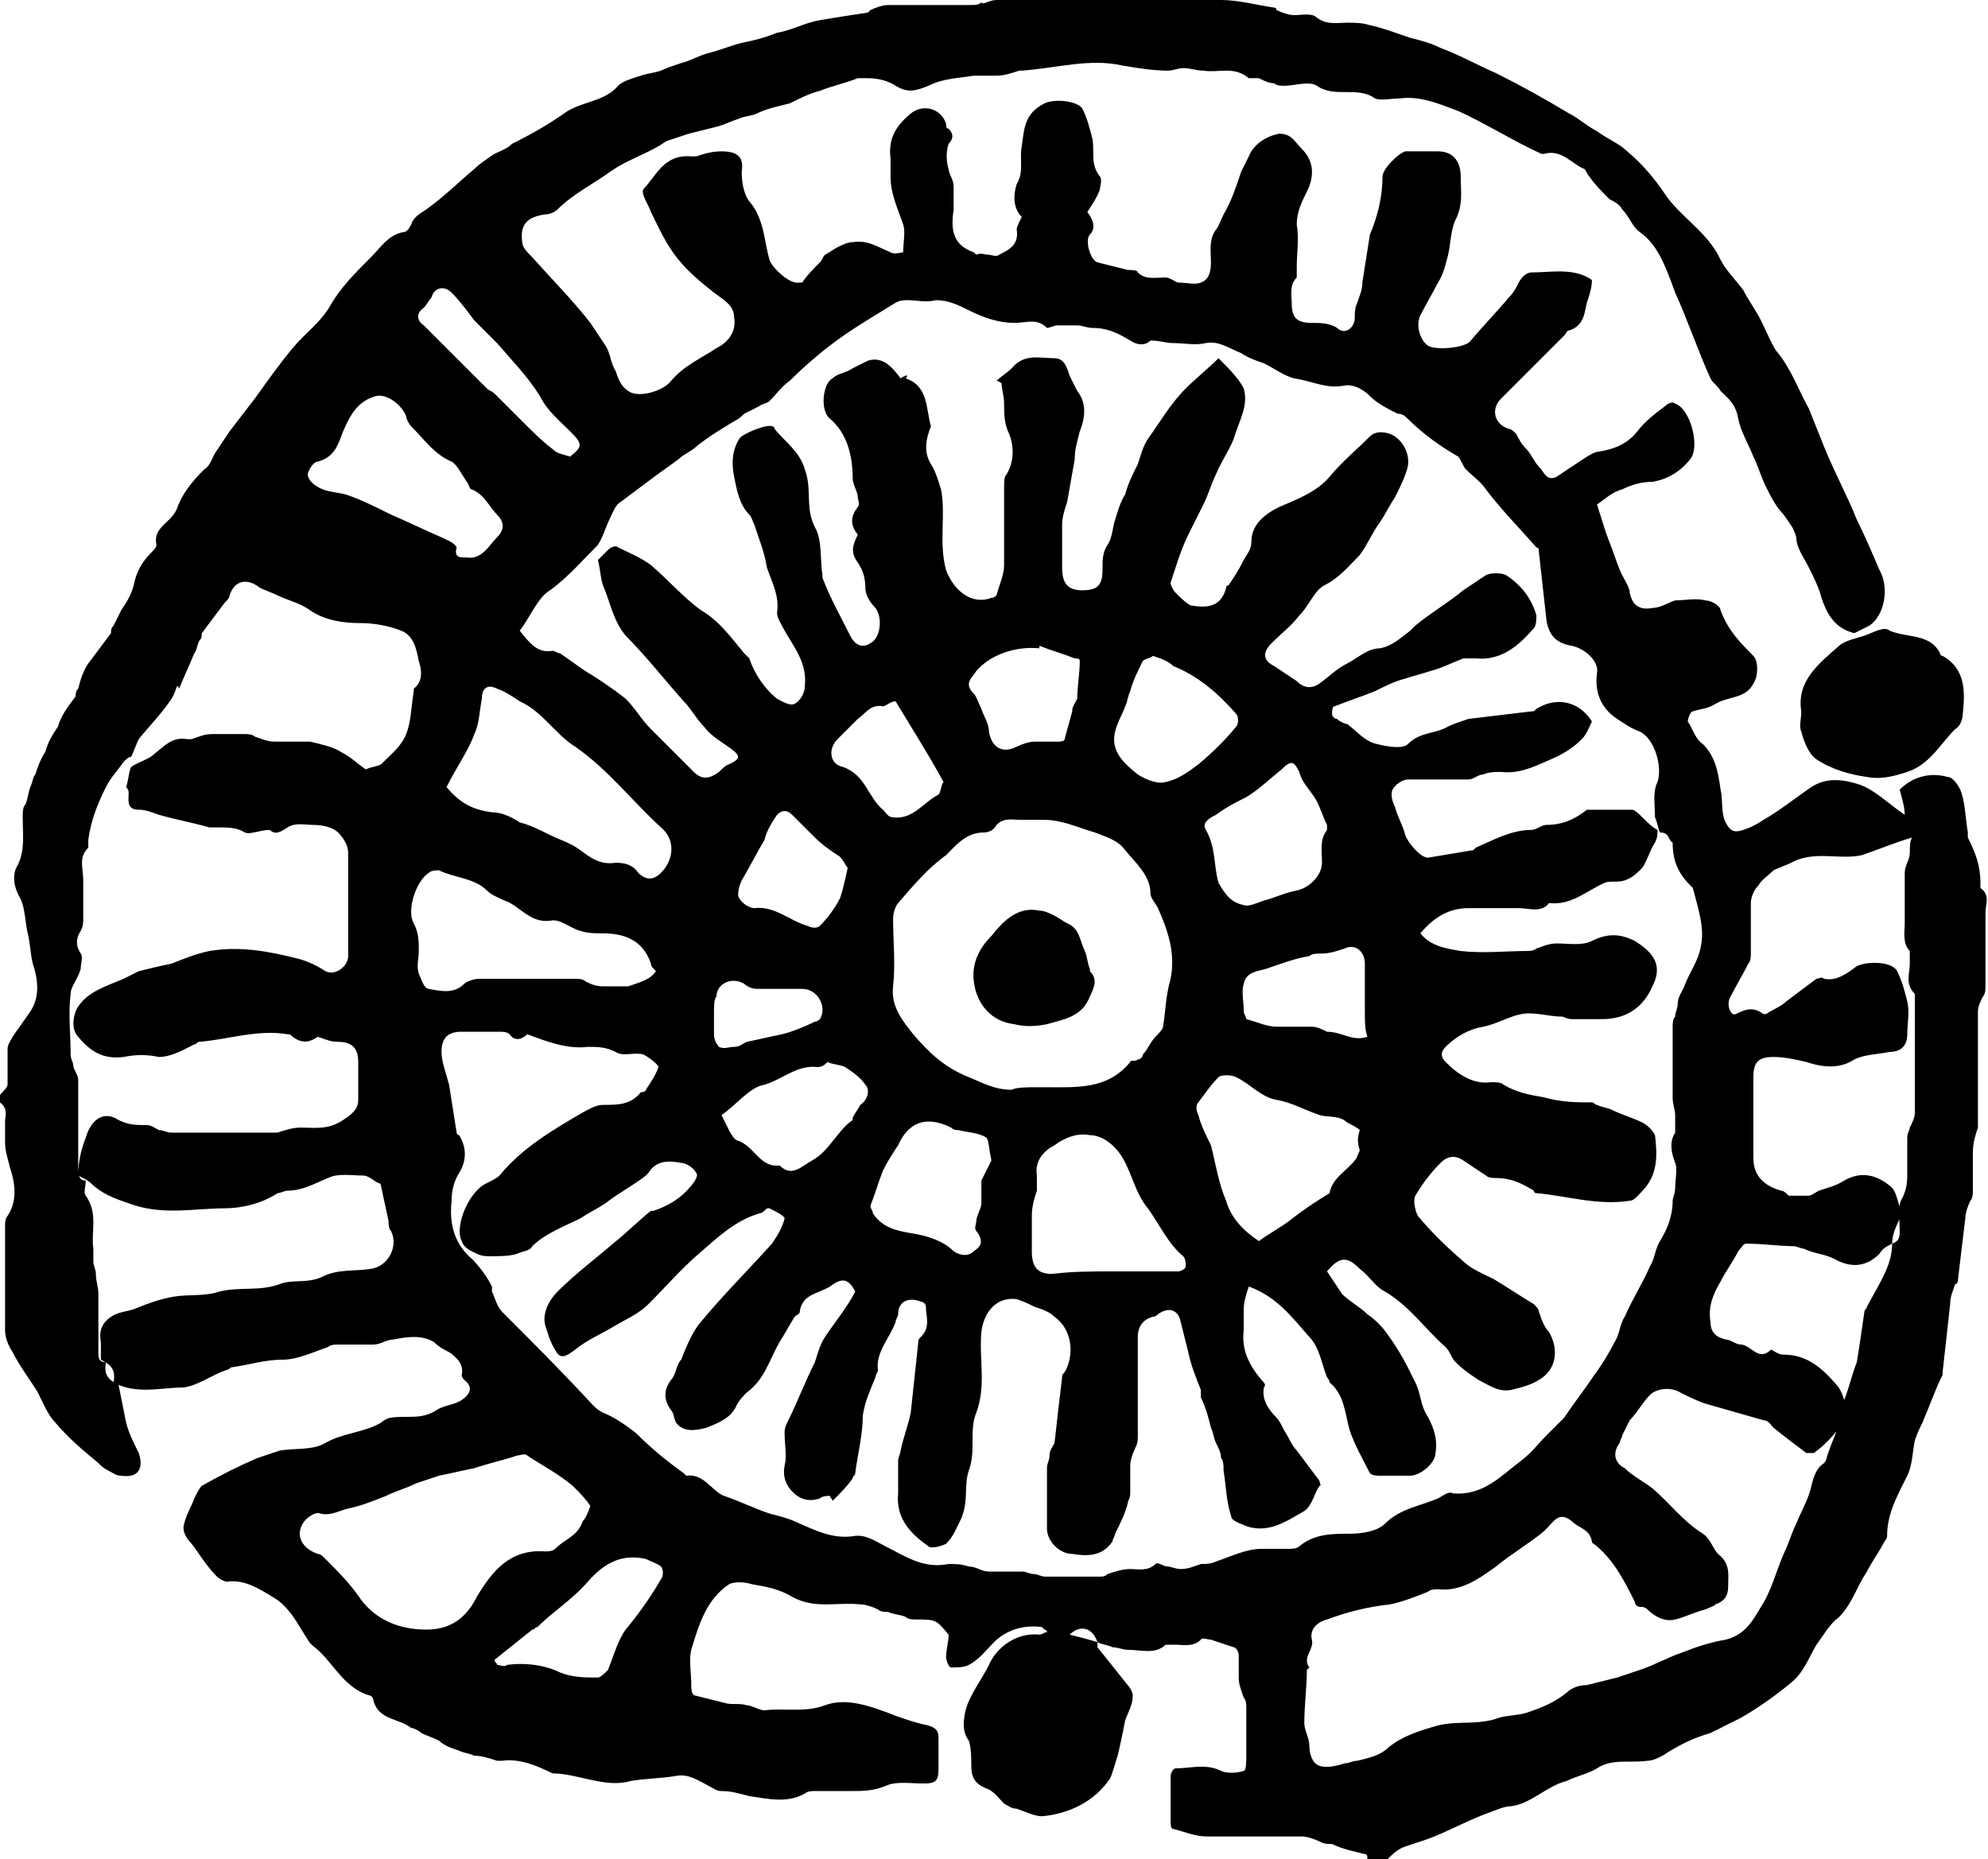 <?xml version="1.0" encoding="utf-8"?>
<!-- Generator: Adobe Illustrator 27.3.1, SVG Export Plug-In . SVG Version: 6.00 Build 0)  -->
<svg version="1.1" id="Layer_2_00000015315045511010349410000003565611369312594066_"
	 xmlns="http://www.w3.org/2000/svg" xmlns:xlink="http://www.w3.org/1999/xlink" x="0px" y="0px" viewBox="0 0 78.8 73.7"
	 style="enable-background:new 0 0 78.8 73.7;" xml:space="preserve">
<g id="Layer_1-2">
	<g>
		<path d="M0,43.7c0-0.1,0-0.2,0-0.3c0.1-0.1,0.3-0.3,0.3-0.4c0-0.5,0-0.9,0-1.4c0-0.2,0.1-0.3,0.2-0.5c0.2-0.3,0.5-0.7,0.7-1
			c0.4-0.6,0.3-1.3,0.1-1.9c-0.1-0.4-0.1-0.8-0.2-1.2C1,36.6,1,36,0.8,35.6c-0.3-0.5-0.3-1-0.1-1.3c0.3-0.6,0.2-1.2,0.2-1.9
			c0-0.2,0-0.4,0.1-0.5c0.1-0.2,0.1-0.4,0.2-0.7c0.1-0.2,0.1-0.4,0.2-0.5c0.1-0.3,0.2-0.6,0.4-0.9c0.1-0.4,0.3-0.7,0.5-1
			C2.4,28.4,2.7,28,3,27.6c0-0.1,0-0.2,0.1-0.3c0.1-0.4,0.2-0.7,0.4-1c0.3-0.4,0.6-0.8,0.9-1.2c0-0.1,0-0.2,0.1-0.3
			c0.1-0.2,0.2-0.4,0.3-0.6c0.2-0.3,0.4-0.6,0.5-1c0.1-0.5,0.3-0.9,0.7-1.3c0.1-0.1,0.2-0.2,0.2-0.3c-0.1-0.5,0.2-0.7,0.5-1
			c0.1-0.1,0.2-0.2,0.3-0.4c0.2-0.6,0.6-1.1,1.1-1.6c0.2-0.1,0.3-0.4,0.4-0.6c0.2-0.3,0.4-0.6,0.6-0.9c0.3-0.4,0.7-0.9,1-1.3
			c0.5-0.7,1-1.4,1.5-2c0.5-0.6,1.1-1,1.5-1.7c0.4-0.7,1-1.3,1.6-1.9c0.4-0.4,0.7-0.9,1.3-1c0.1,0,0.2-0.1,0.3-0.3
			c0.1-0.3,0.3-0.4,0.6-0.6c0.7-0.5,1.3-1.1,1.9-1.6c0.2-0.2,0.5-0.4,0.8-0.6c0.2-0.1,0.5-0.2,0.7-0.4c0.8-0.4,1.5-0.8,2.2-1.3
			c0.7-0.4,1.5-0.4,2-1c0.2-0.2,0.6-0.3,0.9-0.4c0.3-0.1,0.5-0.1,0.8-0.2c0.2-0.1,0.5-0.2,0.8-0.3c0.4-0.1,0.7-0.3,1.1-0.4
			c0.4-0.1,0.9-0.3,1.3-0.4c0.5-0.1,0.9-0.2,1.4-0.4c0.6-0.1,1.1-0.4,1.7-0.5c0.6-0.1,1.2-0.2,1.9-0.3c0,0,0.1-0.1,0.1-0.1
			c0.2-0.1,0.5-0.2,0.7-0.2c1.1,0,2.2,0,3.3,0c0.1,0,0.3,0,0.4-0.1C39,0.2,39.2,0,39.5,0c3,0,5.9,0,8.9,0c0.7,0,1.4,0.2,2.1,0.3
			c0,0,0.1,0,0.1,0.1c0.2,0.1,0.5,0.2,0.7,0.2c0.3,0,0.7-0.1,0.9,0.1c0.4,0.3,0.8,0.2,1.2,0.2c0.3,0,0.6,0,0.9,0.1
			c0.5,0.1,1,0.3,1.6,0.5c0.4,0.1,0.8,0.2,1.2,0.4c0.8,0.3,1.5,0.7,2.2,1c1,0.5,1.9,1,2.9,1.6c0.4,0.2,0.7,0.5,1.1,0.7
			c0.4,0.3,0.9,0.5,1.2,0.8c0.6,0.5,1.1,1.1,1.5,1.7c0.6,0.9,1.7,1.5,2.2,2.6c0.2,0.4,0.6,0.8,0.9,1.2c0.2,0.4,0.5,0.8,0.7,1.2
			c0.2,0.4,0.4,0.9,0.6,1.2c0.6,0.7,0.9,1.6,1.3,2.3c0.2,0.5,0.4,1,0.6,1.5c0.4,1,0.9,1.9,1.3,2.9c0.3,0.6,0.6,1.3,0.9,2
			c0.4,0.7,0.2,1.8-0.4,2.2c-0.2,0.1-0.4,0.2-0.6,0.3c-0.8-0.2-1.1-0.8-1.3-1.4c-0.1-0.4-0.3-0.8-0.5-1.2c-0.2-0.4-0.5-0.8-0.5-1.2
			c-0.1-0.4-0.3-0.6-0.5-0.9c-0.3-0.3-0.5-0.7-0.7-1.1c-0.2-0.4-0.3-0.8-0.5-1.2c-0.2-0.5-0.5-1-0.6-1.5c-0.1-0.6-0.4-0.8-0.7-1.1
			c-0.1-0.2-0.3-0.3-0.4-0.5c-0.5-1.1-0.9-2.3-1.4-3.4C66,10.5,65.7,9.7,65,9.2c-0.3-0.2-0.4-0.6-0.7-0.9C64.2,8.1,64,8,63.8,7.9
			C63.5,7.6,63.2,7.3,63,7c-0.1-0.1-0.1-0.2-0.2-0.3c-0.5-0.2-0.9-0.8-1.6-0.6c0,0-0.1,0-0.1,0c-1.1-0.5-2.2-1.2-3.3-1.7
			c-0.8-0.3-1.5-0.6-2.3-0.5c-0.3,0-0.8,0.1-1,0c-0.7-0.5-1.6,0-2.3-0.5c-0.3-0.2-0.9,0-1.3,0c-0.1,0-0.3,0-0.4-0.1
			c-0.2,0-0.4-0.1-0.6-0.2c-0.1,0-0.3,0-0.4,0c-0.6-0.5-1.2-0.2-1.8-0.3c-0.3,0-0.5-0.1-0.8-0.1c-0.2,0-0.4,0.1-0.6,0.1
			c-0.6,0-1.2-0.1-1.8-0.2c-1.3-0.3-2.6,0.1-4,0.2c0,0-0.1,0-0.1,0c-0.3,0.1-0.6,0.2-0.9,0.2c-0.3,0-0.6,0-0.9,0
			c-0.6,0.1-1.2,0.1-1.8,0.4c-0.5,0.2-0.8,0.3-1.3,0c-0.3-0.2-0.7-0.3-1.1-0.3c-0.1,0-0.3,0-0.4,0c-0.5,0.2-1,0.3-1.5,0.5
			c-0.4,0.1-0.8,0.3-1.2,0.5c-0.4,0.1-0.9,0.2-1.3,0.4c-0.2,0.1-0.5,0.1-0.7,0.2c-0.3,0.1-0.5,0.2-0.8,0.3c-0.4,0.1-0.8,0.2-1.2,0.3
			c-0.3,0.1-0.6,0.2-0.9,0.3c-0.7,0.5-1.5,0.7-2.2,1.2c-0.7,0.5-1.5,0.9-2.1,1.5c-0.1,0.1-0.3,0.2-0.5,0.2c-0.7,0.1-1,0.4-0.9,1.1
			c0,0.2,0.2,0.4,0.4,0.6c0.8,0.9,1.6,1.7,2.3,2.6c0.2,0.3,0.4,0.6,0.6,0.9c0.2,0.3,0.2,0.7,0.4,1c0.1,0.3,0.2,0.6,0.5,0.8
			c0.4,0.3,1.4,0,1.7-0.4c0.5-0.6,1.2-0.9,1.8-1.3c0.4-0.2,0.8-0.6,0.7-1.2c0-0.5-0.4-0.7-0.8-1c-0.5-0.4-1-0.8-1.4-1.3
			c-0.5-0.6-0.8-1.3-1.1-1.9c-0.1-0.3-0.4-0.7-0.3-0.9C26,7,26.3,6.1,27.4,6.2c0.1,0,0.1,0,0.2,0c0.3-0.1,0.6-0.2,1-0.2
			c0.6,0,0.9,0.2,0.8,0.8c0,0.5,0.1,1,0.4,1.3c0.5,0.7,0.5,1.5,0.7,2.2c0.1,0.3,0.8,1,1.2,0.9c0,0,0.1,0,0.1,0
			c0.2-0.3,0.4-0.5,0.7-0.8c0.1-0.1,0.1-0.2,0.2-0.3c0.2-0.1,0.3-0.2,0.5-0.3s0.4-0.2,0.6-0.2c0.6-0.1,1,0.2,1.5,0.4
			c0.1,0.1,0.5,0,0.5,0c0-0.4,0.1-0.8,0-1.1c-0.2-0.6-0.5-1.2-0.5-1.9c0-0.2,0-0.5,0-0.7c-0.1-0.8,0.2-1.3,0.8-1.8
			c0.5-0.4,1.2-0.2,1.4,0.4c0,0.1,0,0.2,0.1,0.2c0.2,0.2,0.2,0.4,0,0.6c-0.1,0.3-0.1,0.7,0,1c0,0.2,0.2,0.4,0.2,0.7
			c0,0.3,0,0.6,0,0.9c-0.1,0.7-0.1,1.4,0.8,1.7c0,0,0.1,0.1,0.1,0.1c0.2-0.1,0.3,0,0.5,0c0.1,0,0.3,0.1,0.4,0c0.4-0.2,0.8-0.4,0.7-1
			c0-0.1,0.1-0.3,0.2-0.5c-0.4-0.4-0.3-1-0.2-1.3c0.3-0.5,0.1-1,0.2-1.5c0.1-0.7,0.1-1.3,0.9-1.7c0.4-0.2,1.3-0.1,1.5,0.2
			c0.2,0.4,0.3,0.8,0.4,1.2c0.1,0.5-0.1,1,0.3,1.5c0.1,0.1,0,0.4,0,0.5c-0.1,0.3-0.3,0.6-0.5,0.9c0.3,0.4,0.3,0.7,0.1,0.9
			c-0.2,0.2,0,1,0.3,1.1c0.4,0.1,0.8,0.2,1.2,0.3c0.1,0,0.4,0,0.4,0.1c0.3,0.3,0.7,0.2,1.1,0.2c0.2,0,0.4,0.2,0.5,0.2
			c0.3,0,0.7,0.1,0.9,0c0.3-0.1,0.4-0.4,0.4-0.8c0-0.4-0.1-0.9,0.2-1.3c0.1-0.1,0.2-0.4,0.3-0.6C48.8,8,49,7.4,49.2,6.8
			c0.1-0.2,0.2-0.4,0.3-0.6c0.2-0.5,0.7-0.8,1.2-0.9c0.5,0,0.6,0.3,0.9,0.6c0.5,0.5,0.5,1.1,0.2,1.7c-0.2,0.4-0.4,0.8-0.4,1.3
			c0.1,0.6,0,1.1,0,1.7c0,0.1,0,0.3,0,0.4c-0.3,0.3-0.2,0.7-0.2,1c0,0.6,0.2,0.8,0.8,0.8c0.3,0,0.7,0,1,0.2c0.3,0.3,0.7,0,0.7-0.4
			c0-0.2,0-0.4,0.1-0.6c0.1-0.3,0.2-0.5,0.2-0.8c0.1-0.6,0.2-1.3,0.3-1.9c0,0,0,0,0,0c0.3-0.7,0.5-1.5,0.5-2.3c0-0.3,0.6-0.9,0.9-1
			c0.4,0,0.9,0,1.3,0c0.6,0,0.9,0.4,0.9,1c0,0.6,0.1,1.1-0.2,1.7c-0.2,0.4-0.2,1-0.3,1.4c-0.1,0.4-0.2,0.8-0.4,1.1
			c-0.2,0.4-0.5,0.9-0.7,1.3c-0.2,0.4,0,1,0.3,1.2c0.3,0.2,1.5,0.1,1.7-0.2c0.5-0.6,1-1.1,1.5-1.7c0.2-0.2,0.3-0.4,0.4-0.6
			c0.1-0.2,0.3-0.4,0.5-0.4c0.8,0,1.7-0.2,2.4,0.3c0,0.3-0.1,0.6-0.2,0.9c-0.1,0.4-0.1,0.9-0.7,1.1c-0.1,0-0.1,0.1-0.2,0.2
			c-0.8,0.8-1.7,1.7-2.5,2.5c-0.4,0.4-0.3,1,0.3,1.2c0.1,0,0.2,0.1,0.3,0.2c0.1,0.2,0.2,0.4,0.4,0.6c0.2,0.2,0.3,0.5,0.5,0.7
			c0.2,0.2,0.3,0.6,0.7,0.4c0.3-0.2,0.6-0.4,0.9-0.6c0.3-0.2,0.6-0.4,0.8-0.4c0.6-0.1,1.1-0.3,1.5-0.8c0.3-0.4,0.7-0.7,1.1-1
			c0.1-0.1,0.3-0.2,0.4-0.1c0.6,0.2,1,1.7,0.6,2.2c-0.4,0.5-0.9,0.8-1.5,0.9c-0.4,0-0.8,0.1-1.2,0.3c-0.4,0.1-0.7,0.4-1,0.6
			c0.2,0.6,0.3,1,0.5,1.5c0.2,0.5,0.3,0.9,0.5,1.3c0.1,0.2,0.3,0.5,0.3,0.7c0.1,0.5,0.4,0.7,0.9,0.6c0.3,0,0.6-0.2,0.9-0.3
			c0.4,0,0.8-0.1,1.2,0c0.2,0,0.6,0.2,0.6,0.4c0.3,0.8,0.8,1.3,1.3,1.8c0.2,0.2,0.2,0.8,0,1.1c-0.3,0.6-1,0.5-1.5,0.8
			c-0.3,0.2-0.6,0.2-0.9,0.3c-0.1,0-0.2,0.3-0.2,0.4c0.2,0.3,0.3,0.7,0.6,0.9c0.5,0.5,0.6,1.1,0.7,1.8c0.1,0.4,0,0.9,0.2,1.3
			c0.2,0.4,0.4,0.4,0.7,0.3c0.3-0.1,0.5-0.2,0.8-0.4c0.7-0.4,1.3-0.9,1.9-1.3c0.6-0.4,1.3-0.3,1.9-0.1c0.6,0.2,1.2,0.8,1.8,1.2
			c0-0.3-0.1-0.6-0.2-1c0.5-0.5,1.2-0.7,1.9-0.5c0.2,0,0.4,0.3,0.5,0.5c0.2,0.5,0.2,1.1,0.3,1.7c0,0.1,0,0.2,0,0.2
			c0.3,0.6,0.5,1.1,0.5,1.8c0,0.1,0,0.1,0,0.2c0.4,0.3,0.2,0.6,0.2,1c0,1,0,2,0,2.9c0,0.1,0,0.3-0.1,0.4c-0.1,0.2-0.2,0.4-0.2,0.6
			c0,1.4,0,2.8,0,4.1c0,0.2,0,0.3,0,0.5c-0.1,0.3-0.2,0.6-0.2,1c0,0.5,0,1,0,1.5c0,0.1,0,0.3-0.1,0.4c-0.1,0.2-0.2,0.5-0.2,0.7
			c-0.1,0.8-0.2,1.7-0.3,2.5c0,0,0,0.1-0.1,0.1c-0.1,0.3-0.2,0.5-0.2,0.8c-0.1,0.9-0.2,1.8-0.3,2.7c0,0,0,0.1,0,0.1
			c-0.3,0.6-0.5,1.2-0.8,1.9c-0.1,0.2-0.2,0.4-0.3,0.7c-0.1,0.5-0.1,1-0.3,1.4c-0.4,0.8-0.8,1.5-0.8,2.4c0,0.1-0.1,0.2-0.1,0.2
			c-0.2,0.4-0.5,0.8-0.7,1.2c-0.4,0.6-0.6,1.3-1.1,1.8c-0.4,0.3-0.6,0.7-0.9,1.1c-0.3,0.5-0.5,1.1-1,1.5c-0.6,0.5-1.3,1-2,1.4
			c-0.4,0.2-0.8,0.4-1.2,0.6c-0.7,0.2-1.3,0.5-1.9,0.9c-0.2,0.1-0.4,0.2-0.6,0.2c-0.7,0.1-1.4-0.1-2,0.3c-0.3,0.2-0.8,0.3-1.2,0.5
			c-0.8,0.2-1.4,0.9-2.2,1c-0.3,0-0.7,0.2-1,0.3c-0.8,0.3-1.5,0.7-2.3,1c-0.3,0.1-0.6,0.2-0.9,0.3c-0.3,0.1-0.5,0.3-0.7,0.5h-0.8
			c0-0.1,0-0.2-0.1-0.2c-0.4-0.1-0.9-0.2-1.3-0.4c-0.2,0-0.3,0-0.5-0.1c-0.2-0.1-0.5-0.2-0.7-0.2c-1.3,0-2.5,0-3.8,0
			c-0.4,0-0.9-0.2-1.3-0.3c-0.1,0-0.1-0.2-0.1-0.3c0-0.6,0-1.2,0-1.8c0-0.1,0.1-0.3,0.2-0.3c0.6,0,1.2-0.2,1.8,0.1
			c0.2,0.1,0.6,0.1,0.9,0c0.1,0,0.1-0.4,0.1-0.6c0-0.6,0-1.3,0-1.9c0-0.1,0-0.3-0.1-0.4c-0.1-0.3-0.2-0.5-0.2-0.8c0-0.3,0-0.6,0-0.9
			c0-0.1-0.1-0.3-0.2-0.3c-0.3-0.1-0.6-0.2-0.9-0.3c-0.1,0-0.4-0.1-0.4,0c-0.3,0.3-0.7,0.2-1,0.2c-0.1,0-0.3,0-0.4,0
			c-0.4,0.4-1,0.2-1.5,0.2c-0.2,0-0.4-0.1-0.6-0.1c-0.2-0.1-0.4-0.1-0.6-0.2c-0.2-0.6-0.7-0.7-1.1-0.3c0.4,0.1,0.8,0.2,1.1,0.3
			c0,0.1,0,0.1,0,0.2c0.4,0.5,0.8,1,1.2,1.5c0.1,0.1,0.2,0.3,0.2,0.4c0,0.4-0.2,0.7-0.3,1c-0.1,0.5-0.2,1-0.3,1.4
			c-0.1,0.3-0.2,0.7-0.3,0.9c-0.6,0.9-1.6,1.4-2.7,1.5c-0.3,0-0.7-0.2-1-0.3c-0.2,0-0.3-0.1-0.5-0.2c-0.2-0.2-0.4-0.5-0.7-0.6
			c-0.5-0.2-0.6-0.5-0.6-0.9c0-0.3,0-0.7-0.1-1c-0.3-0.4-0.2-0.9-0.1-1.3c0.2-0.6,0.6-1.1,0.9-1.7c0.3-0.7,1.1-1.3,2-1.2
			c0.1,0,0.2-0.1,0.3-0.1c0-0.1-0.1-0.1-0.1-0.1c0,0-0.1-0.1-0.1-0.1c-0.7-0.1-1.4,0.1-1.9,0.6c-0.3,0.3-0.6,0.7-1,0.9
			c-0.2,0.1-0.4,0.1-0.7,0.1c-0.1,0-0.2-0.3-0.2-0.4c0-0.3,0.1-0.6,0.1-0.9c-0.5-0.6-0.5-0.6-1.3-0.6c-0.1,0-0.3,0-0.4-0.1
			c-0.2-0.1-0.5-0.1-0.7-0.2c-0.1,0-0.3,0-0.4-0.1c-0.2-0.1-0.5-0.2-0.7-0.2c-0.9-0.1-1.8,0.2-2.7-0.3c-0.5-0.3-1-0.4-1.6-0.5
			c-0.3-0.1-0.7-0.1-0.9,0c-0.9,0.6-1.2,1.6-1.5,2.6c-0.1,0.4,0,0.9,0,1.4c0,0.1,0,0.3,0.1,0.4c0.4,0.1,0.8,0.2,1.2,0.3
			c0.3,0.1,0.6,0,0.9,0.1c0.2,0,0.5,0.2,0.7,0.2c0.8-0.1,1.6,0.1,2.4-0.2c0.8-0.3,1.7,0,2.5,0.3c0.5,0.2,1.1,0.4,1.6,0.5
			c0.3,0.1,0.4,0.2,0.4,0.5c0,0.4,0,0.8,0,1.2c0,0.5-0.1,0.6-0.6,0.6c-0.5,0-1.1-0.1-1.5,0.1c-0.5,0.2-0.9,0.2-1.4,0.2
			c-0.5,0-0.9,0-1.4,0c-0.1,0-0.3,0-0.4,0.1c-0.7,0.4-1.5,0.2-2.2,0.1c-0.4-0.1-0.7-0.2-1.1-0.2c-0.2,0-0.3-0.1-0.5-0.2
			c-0.4-0.2-0.8-0.5-1.3-0.4c-0.6,0.1-1.2,0.1-1.8,0.2c-1,0.3-2.1-0.3-3.1-0.3c0,0,0,0,0,0c-0.6-0.3-1.3-0.6-2-0.5
			c-0.1,0-0.1,0-0.2,0c-0.3-0.1-0.6-0.2-0.9-0.2c-0.2-0.1-0.4-0.1-0.6-0.2c-0.3-0.1-0.6-0.2-0.8-0.4c-0.2-0.1-0.5-0.2-0.7-0.3
			c-0.1-0.1-0.3-0.2-0.4-0.2c-0.5-0.4-1.3-0.3-1.5-1.1c0-0.1-0.1-0.2-0.2-0.2c-0.9-0.3-1.3-1.1-1.9-1.7c-0.2-0.2-0.4-0.3-0.5-0.5
			c-0.4-0.6-0.7-1.3-1.4-1.7C10.3,63,9.7,62.6,9,62.7c-0.1,0-0.3-0.1-0.4-0.2c-0.4-0.4-0.7-0.9-1-1.3c-0.2-0.2-0.4-0.5-0.3-0.8
			c0.1-0.4,0.3-0.7,0.4-1c0.1-0.2,0.2-0.4,0.3-0.5c0.7-0.4,1.5-0.8,2.2-1.1c0.3-0.1,0.6-0.2,0.9-0.3c0.6-0.1,1.3,0,1.8-0.3
			c0.7-0.4,1.5-0.4,2.2-0.8c0.1-0.1,0.3-0.2,0.4-0.2c0.6-0.1,1.2,0.1,1.8-0.3c0.3-0.2,0.7-0.2,1-0.4c0.3-0.2,0.5-0.5,0.1-0.8
			c0,0-0.1-0.1-0.1-0.2c0.1-0.4-0.2-0.7-0.5-0.9c-0.2-0.1-0.4-0.2-0.6-0.4c-0.5-0.3-1.1-0.2-1.6-0.1c-0.3,0-0.5,0.2-0.8,0.2
			c-0.5,0-0.9,0-1.4,0c-0.1,0-0.3,0-0.4,0.1c-0.6,0.2-1.2,0.5-1.8,0.5c-0.7,0-1.3,0.2-2,0.3c-0.1,0-0.1,0.1-0.2,0.1
			c-0.6,0.2-1.1,0.6-1.7,0.7c-0.9,0-1.9,0.3-2.8-0.2c0.1-0.5-0.1-0.7-0.5-0.9c0-0.2,0-0.4,0-0.7c-0.1-0.5,0.1-0.8,0.4-1
			c0.3-0.2,0.6-0.2,0.9-0.3c0.5-0.2,1-0.4,1.6-0.5c0.6-0.1,1.2,0,1.8-0.2c0.8-0.2,1.6,0,2.4-0.3c0.5-0.2,1.1,0,1.7-0.3
			c0.6-0.3,1.3-0.2,1.9-0.3c0.7-0.1,1.1-0.9,0.8-1.5c-0.1-0.1-0.1-0.3-0.1-0.4c-0.1-0.5-0.2-0.9-0.3-1.4c0,0,0-0.1-0.1-0.1
			c-0.2-0.1-0.4-0.3-0.6-0.3c-0.5,0-1-0.1-1.4,0.1c-0.5,0.2-1,0.5-1.6,0.5c-0.1,0-0.3,0.1-0.4,0.1c-0.6,0.4-1.4,0.6-2.1,0.6
			c-1.2,0-2.5,0.3-3.8-0.2c-0.6-0.2-1.1-0.4-1.5-0.8c-0.1-0.1-0.3-0.2-0.5-0.3c0-0.5,0.1-1,0.3-1.5c0.2-0.7,0.7-1.1,1.3-0.7
			c0.4,0.2,0.7,0.2,1.1,0.2c0.2,0,0.3,0.1,0.5,0.2c0.2,0,0.3,0.1,0.5,0.1c1.3,0,2.5,0,3.8,0c0.1,0,0.2,0,0.4,0
			c0.3-0.1,0.6-0.2,0.9-0.2c0.6,0,1.1,0.1,1.7-0.3c0.3-0.2,0.6-0.4,0.6-0.8c0-0.5,0-1,0-1.5c0-0.5-0.2-0.8-0.8-0.8
			c-0.3,0-0.5-0.1-0.8-0.2c-0.3,0.2-0.6,0.3-1,0c-0.1-0.1-0.1-0.1-0.2-0.1c-1.2-0.2-2.3,0.2-3.5,0.3c-0.1,0-0.1,0.1-0.2,0.1
			c-0.4,0.2-0.9,0.5-1.4,0.5c-0.5-0.1-0.9-0.1-1.4,0c-0.8,0.1-1.3-0.2-1.8-0.8c-0.3-0.3-0.2-0.9,0-1.2c0.4-0.6,1.1-0.8,1.8-1.1
			c0.2-0.1,0.4-0.2,0.6-0.3c0.4-0.1,0.8-0.2,1.3-0.3c0.5-0.2,1-0.4,1.5-0.5c1.2-0.2,2.3,0,3.5,0.3c0.4,0.1,0.8,0.3,1.1,0.5
			c0.4,0.2,0.9-0.2,0.9-0.6c0-1.4,0-2.7,0-4.1c0-0.3-0.2-0.6-0.4-0.8c-0.2-0.2-0.6-0.3-1-0.3c-0.3,0-0.7-0.1-1,0.1
			c-0.3,0.2-0.5,0.3-0.7,0.1c-0.4,0-0.8,0.2-1,0.1c-0.3-0.2-0.7-0.2-1-0.2c-0.1,0-0.3,0-0.4,0c-0.7-0.2-1.3-0.3-2-0.5
			c-0.3-0.1-0.5-0.2-0.8-0.2c-0.5,0-0.4-0.4-0.4-0.7c0-0.1-0.1-0.2-0.1-0.2c0.1-0.3,0.1-0.6,0.2-0.8c0.3-0.2,0.7-0.3,0.9-0.5
			c0.4-0.3,0.7-0.7,1.3-0.6c0.1,0,0.2,0,0.2,0c0.3-0.1,0.5-0.2,0.8-0.2c0.4,0,0.9,0,1.3,0c0.1,0,0.3,0,0.4,0.1
			c0.3,0.1,0.5,0.2,0.8,0.2c0.5,0,0.9,0,1.4,0c0.4,0.1,0.9,0.2,1.2,0.4c0.4,0.2,0.7,0.5,1,0.7c0.2-0.1,0.4-0.1,0.6-0.2
			c0.4-0.4,0.8-0.7,1-1.2c0.2-0.5,0.2-1.1,0.3-1.7c0,0,0-0.1,0-0.1c0.4-0.3,0.3-0.8,0.2-1.1c-0.1-0.5-0.2-1-0.7-1.2
			c-0.5-0.2-1.1-0.3-1.6-0.3c-0.7,0-1.4-0.1-2-0.5c-0.4-0.3-0.9-0.4-1.3-0.6c-0.2-0.1-0.5-0.2-0.7-0.3c-0.5-0.4-1-0.3-1.2,0.3
			c0,0.1-0.1,0.2-0.2,0.3c-0.3,0.4-0.6,0.8-0.9,1.2c0,0.1,0,0.2-0.1,0.3c-0.1,0.2-0.1,0.4-0.2,0.5c-0.2,0.5-0.4,0.9-0.6,1.4
			C7,27,7,27.4,6.8,27.7c-0.4,0.6-0.9,1.1-1.3,1.6c-0.1,0.2-0.2,0.5-0.3,0.7c-0.1,0-0.2,0.1-0.3,0.2c-0.2,0.3-0.5,0.6-0.7,1
			c-0.3,0.6-0.6,1.3-0.7,2.1c0,0.1,0,0.2,0,0.3c-0.4,0.4-0.2,0.8-0.2,1.3c0,0.5,0,1,0,1.5c0,0.2,0,0.3-0.1,0.5
			c-0.2,0.3-0.2,0.6,0,0.9c0.1,0.1,0,0.4,0,0.6c-0.1,0.4-0.4,0.7-0.4,1c-0.1,0.8,0,1.6,0,2.4c0,0.2,0.1,0.3,0.1,0.4
			c0,0.2,0.2,0.4,0.2,0.6c0,1.2,0,2.3,0,3.5c0,0.2,0,0.5,0.3,0.5c0,0.2-0.1,0.5,0,0.6c0.5,0.7,0.2,1.4,0.3,2.1c0,0.2,0,0.4,0,0.5
			c0,0.2,0.1,0.3,0.1,0.5c0,0.3,0.1,0.5,0.1,0.8c0,0.8,0,1.6,0,2.3c0,0.2,0,0.4,0.3,0.4c-0.1,0.5,0.1,0.7,0.5,0.9
			c0.1,0.5,0.2,1,0.3,1.5c0.1,0.4,0.3,0.8,0.5,1.2c0.2,0.6,0,1-0.7,0.9c-0.2,0-0.3-0.1-0.5-0.2c-0.2-0.1-0.3-0.2-0.4-0.3
			c-0.6-0.5-1.2-1-1.7-1.6c-0.3-0.3-0.5-0.8-0.7-1.2c-0.3-0.5-0.7-1-1-1.6c-0.2-0.3-0.3-0.6-0.3-0.9c0-1.4,0-2.7,0-4.1
			c0-0.1,0-0.3,0.1-0.4c0.4-0.6,0.3-1.3,0.1-1.9c-0.1-0.4-0.2-0.7-0.2-1c0-0.3,0-0.6,0-0.9C0.3,43.9,0.1,43.8,0,43.7L0,43.7z
			 M75,49.3c-0.2,0.1-0.4,0.2-0.5,0.4c-0.5,0.5-1.1,0.6-1.8,0.2c-0.4-0.2-0.8-0.2-1.2-0.4c-0.1,0-0.3-0.1-0.4-0.1
			c-0.6,0-1.2-0.1-1.9-0.1c-0.1,0-0.2,0.2-0.3,0.3c-0.2,0.4-0.5,0.8-0.7,1.2c-0.3,0.5-0.5,1-0.4,1.6c0,0.4,0.2,0.6,0.6,0.7
			c0.2,0,0.4,0.2,0.6,0.2c0.4,0,0.7,0.7,1.2,0.2c0.2,0.1,0.3,0.2,0.5,0.2c0.9,0,1.5,0.5,2.1,1.2c0.2,0.2,0.3,0.6,0.4,0.9
			c0,0.3-0.1,0.6-0.3,0.8c-0.3,0.4-0.6,0.7-1,1c-0.1,0-0.2,0-0.3,0c-0.4-0.3-0.8-0.6-1.3-1c-0.1-0.1-0.2-0.3-0.4-0.3
			c-0.7-0.2-1.4-0.4-2.1-0.6c-0.4-0.1-0.8-0.3-1.2-0.5c-0.3-0.2-0.9-0.2-1.2,0.1c-0.3,0.3-0.5,0.7-0.8,1c-0.1,0.2-0.2,0.4-0.3,0.6
			c0,0.1-0.1,0.2-0.1,0.3c-0.3,0.4-0.2,0.8,0.2,1c0.3,0.3,0.7,0.5,1.1,0.8c0.7,0.6,1.2,1.3,2,1.8c0.3,0.2,0.4,0.6,0.6,0.8
			c0.5,0.4,0.4,0.8,0.4,1.3c0,0.4-0.2,0.6-0.5,0.7c-0.1,0.1-0.2,0.1-0.4,0.2c-0.4,0.1-0.8,0.3-1.2,0.4c-0.4,0.1-0.8-0.1-1.1-0.4
			c-0.1-0.1-0.2-0.1-0.3-0.1c-0.1,0-0.2-0.1-0.2-0.2c-0.4-0.8-0.8-1.6-1.5-2.2c-0.1-0.1-0.2-0.1-0.2-0.2c-0.1-0.5-0.5-0.5-0.8-0.8
			c-0.5-0.4-0.7,0-1,0.3c0,0,0,0-0.1,0.1c-0.6,0.5-1.3,0.9-1.9,1.4c-0.7,0.5-1.4,1-2.3,0.9c-0.1,0-0.3,0-0.4,0.1
			c-0.5,0.2-1,0.4-1.5,0.5c-0.9,0.1-1.7,0.3-2.5,0.6c-0.4,0.1-0.7,0.4-0.6,0.8c0.1,0.4-0.4,0.7-0.1,1.1c0,0-0.1,0.1-0.1,0.1
			c0,0.7-0.1,1.4-0.1,2.1c0,0.3,0.2,0.6,0.2,0.9c0,0.3,0.1,0.7,0.4,0.8c0.3,0.1,0.7,0,1-0.1c0.2,0,0.3-0.1,0.5-0.1
			c0.4-0.1,0.9-0.2,1.2-0.5c0.6-0.5,1.3-0.7,2-0.9c0.8-0.2,1.6,0,2.4-0.3c0.3-0.1,0.8-0.1,1.1-0.2c0.6-0.2,1.1-0.4,1.6-0.8
			c0.2-0.2,0.5-0.3,0.8-0.3c0.4-0.1,0.8-0.2,1.2-0.3c0.3-0.1,0.6-0.2,0.9-0.3c0.6-0.2,1.1-0.5,1.7-0.7c0.5-0.2,1.1-0.4,1.7-0.5
			c0.8-0.2,1.1-0.8,1.4-1.3c0.4-0.6,0.6-1.4,0.9-2.1c0.2-0.4,0.3-0.8,0.5-1.2c0.2-0.5,0.5-1,0.6-1.5c0.1-0.4,0.2-0.7,0.5-0.9
			c0,0,0.1-0.1,0.1-0.2c0.2-0.7,0.6-1.3,0.6-2.1c0-0.1,0.1-0.1,0.1-0.2c0.2-0.5,0.3-1,0.5-1.5c0.1-0.6,0.2-1.3,0.3-2
			c0-0.1,0.1-0.1,0.1-0.2C74.6,50.7,75,50.1,75,49.3c0.3-0.1,0.3-0.3,0.3-0.5c0-0.5-0.1-1,0.1-1.3c0.2-0.4,0.2-0.7,0.2-1
			c0-0.5,0-1,0-1.4c0-0.2,0.1-0.3,0.1-0.4c0.1-0.2,0.2-0.4,0.2-0.6c0-1.4,0-2.9,0-4.3c0-0.1,0-0.3,0-0.4c-0.4-0.4-0.2-0.8-0.2-1.2
			c0-0.2,0-0.4,0-0.5c-0.3-0.3-0.2-0.8-0.2-1.1c0-0.6,0-1.3,0-2c0-0.3,0.2-0.5,0.2-0.8c0-0.2,0-0.5,0.1-0.6c-0.7,0.2-1.4,0.5-2,0.7
			c-0.9,0.2-1.9-0.2-2.8,0.3c-0.2,0.1-0.5,0.2-0.7,0.3c-0.2,0.2-0.5,0.4-0.6,0.6c-0.2,0.2-0.3,0.5-0.3,0.7c0,0.7,0,1.3,0,2
			c0,0.1,0,0.3-0.1,0.4c-0.2,0.4-0.5,0.9-0.7,1.3c-0.2,0.3,0,0.8,0.2,0.7c0.4-0.2,0.7-0.3,1.1,0c0,0,0.1,0,0.1,0
			c0.3-0.2,0.6-0.3,0.8-0.5c0.4-0.3,0.8-0.6,1.2-0.9c0.1,0,0.2-0.1,0.3,0c0.5,0.1,0.9-0.2,1.3-0.5c0.4-0.2,1.4-0.2,1.6,0.2
			c0.2,0.4,0.3,0.8,0.4,1.2c0.1,0.4,0,0.9,0,1.3c0,0.5-0.3,0.7-0.7,0.7c-0.5,0.1-1,0.1-1.4,0.3c-0.6,0.4-1.3,0.3-1.9,0.1
			c-0.4-0.1-0.9-0.2-1.3-0.2c-0.6,0-0.8,0.2-0.8,0.8c0,1.1,0,2.1,0,3.2c0,0.7,0.4,1.1,1.1,1.3c0.1,0,0.2,0.1,0.3,0.2
			c0.3,0,0.5,0,0.8,0c0.1,0,0.2-0.1,0.4-0.2c0.3-0.1,0.7-0.2,1-0.4c0.7-0.4,1.3-0.2,1.8,0.2c0.3,0.2,0.3,0.7,0.5,1.1
			C75.1,48.7,75,49,75,49.3L75,49.3z M65.8,33c-0.1-0.2-0.1-0.4-0.2-0.6c0-0.5-0.1-1,0.1-1.4c0.2-0.6-0.1-1.7-0.7-2
			c-0.3-0.1-0.6-0.3-0.9-0.5c-0.6-0.4-0.9-1-0.8-1.8c0.1-0.5-0.5-1-1-1.1c-0.6-0.1-0.9-0.4-1-1c-0.1-0.9-0.2-1.8-0.3-2.7
			c0-0.1,0-0.2-0.1-0.2c-0.7-0.8-1.4-1.5-2-2.3c-0.2-0.3-0.5-0.5-0.8-0.8c-0.1-0.1-0.2-0.4-0.3-0.5c-0.7-0.4-1.4-0.9-2-1.5
			c-0.1-0.1-0.2-0.2-0.4-0.2c-0.4-0.2-0.8-0.4-1.1-0.7c-0.3-0.3-0.7-0.5-1.1-0.4c-0.7,0.1-1.2-0.2-1.9-0.3c-0.4-0.1-0.8-0.4-1.2-0.6
			c-0.3-0.1-0.6-0.2-0.9-0.4c-0.5-0.2-0.9-0.5-1.4-0.4c-0.4,0.1-0.9,0-1.3,0c-0.3,0-0.5-0.1-0.9-0.1c-0.2,0.2-0.5,0.2-0.8,0
			c-0.5-0.3-0.9-0.5-1.5-0.5c-0.2,0-0.4-0.1-0.6-0.1c-0.3,0-0.5,0-0.8,0c-0.1,0-0.3,0.1-0.4,0.1c-0.4-0.4-0.8-0.2-1.3-0.2
			c-0.6,0-1.2-0.2-1.8-0.5c-0.4-0.2-0.8-0.4-1.3-0.4c-0.4,0.1-0.8,0-1.1,0c-0.2,0-0.3,0-0.5,0.1c-0.8,0.5-1.5,0.9-2.2,1.4
			c-0.7,0.5-1.4,1.1-2,1.7c-0.3,0.2-0.5,0.5-0.8,0.8c-0.1,0.1-0.3,0.1-0.4,0.2c-0.2,0.1-0.4,0.2-0.6,0.3c-0.1,0.1-0.2,0.2-0.4,0.3
			c-0.5,0.3-1,0.6-1.5,1c-0.2,0.2-0.5,0.3-0.7,0.5c-0.4,0.3-0.7,0.5-1.1,0.8c-0.4,0.3-0.8,0.6-1.2,0.9c-0.2,0.1-0.3,0.4-0.4,0.6
			c-0.2,0.4-0.3,0.8-0.5,1.1c-0.6,0.6-1.2,1.3-1.9,1.8c-0.5,0.3-0.8,1.1-1.2,1.6c0.4,0.5,0.7,0.9,1.3,0.8c0.1,0,0.2,0.1,0.3,0.1
			c0.3,0.2,0.7,0.5,1,0.7c0.5,0.3,1.1,0.7,1.6,1.1c0.4,0.4,0.6,0.8,1,1.2c0.6,0.6,1.1,1.1,1.7,1.7c0.3,0.3,0.6,0.3,1,0
			c0.1-0.1,0.3-0.3,0.4-0.3c0.4-0.2,0.5-0.3,0.1-0.6c-0.4-0.3-0.8-0.5-1.1-0.9c-0.3-0.3-0.5-0.7-0.8-1c-0.8-0.9-1.5-1.8-2.3-2.6
			c-0.5-0.6-0.6-1.3-0.9-2c-0.1-0.3-0.1-0.6-0.2-1c0.1-0.1,0.2-0.2,0.4-0.4c0.1-0.1,0.3-0.2,0.4-0.1c0.4,0.2,0.9,0.4,1.3,0.7
			c0.7,0.6,1.3,1.3,2,1.8c0.7,0.4,1.2,1.1,1.7,1.7c0.1,0.1,0.1,0.1,0.2,0.2c0.2,0.6,0.6,1.2,1.1,1.6c0.2,0.1,0.5,0.3,0.7,0.2
			c0.2-0.1,0.4-0.4,0.4-0.7c0.1-0.9-0.4-1.5-0.8-2.2c-0.1-0.2-0.3-0.5-0.3-0.7c0.1-0.7-0.2-1.2-0.4-1.8c-0.1-0.6-0.3-1.1-0.5-1.7
			c-0.1-0.2-0.1-0.3-0.2-0.4c-0.4-0.4-0.5-1-0.6-1.5c-0.1-0.5-0.1-1,0.2-1.5c0.1-0.2,1.1-0.6,1.3-0.5c0.1,0,0.1,0.1,0.1,0.1
			c0.4,0.5,1,0.9,1.2,1.6c0.3,0.8,0,1.5,0.4,2.3c0.3,0.5,0.2,1.3,0.3,1.9c0,0,0,0.1,0,0.1c0.3,0.8,0.7,1.5,1.1,2.3
			c0.2,0.4,0.5,0.5,0.8,0.3c0.4-0.2,0.5-1,0.2-1.4c-0.2-0.2-0.4-0.5-0.4-0.8c0-0.4-0.1-0.7-0.3-1c-0.3-0.4-0.2-0.7,0-1.1
			c-0.3-0.4-0.3-0.7,0-1.1c0.1-0.1,0-0.3,0-0.4c0-0.2-0.2-0.5-0.2-0.7c0-0.9-0.2-1.8-0.9-2.4c-0.4-0.3-0.3-1.4,0.1-1.6
			c0.2-0.2,0.5-0.2,0.8-0.4c0.2-0.1,0.4-0.2,0.6-0.3c0.6-0.2,1,0.3,1.3,0.7C36,14.8,36,14.9,35.9,15c0.9,0.3,0.8,1.2,1,1.9
			c-0.2,0.5-0.3,1,0,1.5c0.2,0.3,0.3,0.7,0.4,1c0.2,1-0.1,2.1,0.2,3.2c0.3,0.8,1,1.4,1.8,1.1c0.1,0,0.2-0.1,0.2-0.1
			c0.1-0.4,0.3-0.8,0.3-1.2c0-1,0-2.1,0-3.1c0-0.2,0-0.4,0.1-0.5c0.3-0.5,0.3-1.1,0.1-1.6c-0.2-0.4-0.2-0.8-0.2-1.2
			c0-0.3-0.1-0.6-0.1-0.8c0,0-0.1-0.1-0.2-0.1c0.2-0.2,0.4-0.3,0.6-0.5c0.5-0.6,1.1-0.4,1.7-0.4c0.4,0,0.5,0.4,0.6,0.7
			c0.1,0.2,0.2,0.4,0.3,0.6c0.4,0.5,0.3,1.1,0.1,1.6c-0.1,0.4-0.2,0.7-0.2,1.1c-0.1,0.6-0.2,1.1-0.3,1.7c0,0,0,0,0,0
			c-0.1,0.3-0.2,0.6-0.2,0.9c0,0.6,0,1.1,0,1.7c0,0.6,0.2,0.9,0.8,0.9c0.6,0,0.8-0.2,0.8-0.8c0-0.4,0-0.7,0.2-1
			c0.2-0.3,0.2-0.7,0.3-1c0.1-0.3,0.2-0.7,0.4-1c0.1-0.4,0.3-0.8,0.5-1.2c0.1-0.3,0.2-0.7,0.4-1c0.5-0.7,0.9-1.4,1.5-2
			c0.4-0.4,0.9-0.8,1.3-1.2c0.4,0.4,0.8,0.8,1,1.2c0.2,0.7-0.2,1.3-0.4,2c-0.2,0.5-0.5,0.9-0.7,1.4c-0.2,0.4-0.3,0.8-0.5,1.2
			c-0.2,0.4-0.4,0.8-0.6,1.2c-0.3,0.6-0.5,1.3-0.7,1.9c0,0.1,0.1,0.3,0.2,0.4c0.2,0.2,0.4,0.4,0.6,0.5c0.6,0.1,1.2,0.1,1.4-0.7
			c0-0.1,0.1-0.1,0.1-0.1c0.2-0.3,0.4-0.6,0.6-1c0.1-0.2,0.3-0.4,0.3-0.7c0-0.7,0.5-1.1,1.1-1.4c0.7-0.3,1.5-0.6,2-1.2
			c0.5-0.6,1.1-1.1,1.6-1.6c0.2-0.2,0.5-0.2,0.8-0.1c0.5,0.2,0.8,0.8,0.7,1.3c-0.1,0.4-0.3,0.8-0.5,1.2c-0.2,0.3-0.4,0.7-0.6,1
			c-0.3,0.4-0.5,0.9-0.8,1.3c-0.4,0.4-0.8,0.9-1.4,1.2c-0.4,0.2-0.6,0.8-1,1.2c-0.3,0.4-0.7,0.7-1.1,1.1c-0.4,0.4-0.3,0.7,0.1,0.9
			c0.3,0.2,0.6,0.4,0.9,0.6c0.3,0.3,0.6,0.3,0.9,0.1c0.4-0.3,0.7-0.6,1.1-0.8c0.4-0.2,0.8-0.6,1.3-0.6c0.5-0.1,0.8-0.4,1.2-0.7
			c0.1-0.1,0.1-0.1,0.2-0.2c0.6-0.5,1.3-0.9,1.9-1.4c0.3-0.2,0.6-0.4,0.9-0.6c0.2-0.1,0.6-0.1,0.8,0c0.6,0.4,1,0.9,1.2,1.6
			c0,0.1,0,0.4-0.1,0.5c-0.6,0.7-1.3,1.3-2.3,1.2c-0.2,0-0.4,0-0.5,0c-0.5,0.2-0.9,0.4-1.3,0.5c-0.3,0.1-0.7,0.2-1,0.3
			c-0.4,0.1-0.8,0.3-1.2,0.5c-0.5,0.2-1.1,0.4-1.6,0.6c-0.1,0-0.1,0.2-0.1,0.3c0,0.1,0.1,0.2,0.2,0.2c0.1,0.1,0.3,0.2,0.4,0.2
			c0.4,0.3,0.7,0.7,1.2,0.8c0.4,0.1,1,0.2,1.2,0c0.5-0.5,1.1-0.4,1.6-0.7c0.2-0.1,0.5-0.2,0.8-0.3c0.8-0.1,1.7-0.2,2.5-0.3
			c0.1,0,0.1,0,0.2-0.1c0.8-0.5,1.7-0.3,2.2,0.5c-0.1,0.2-0.2,0.5-0.4,0.7c-0.3,0.3-0.6,0.5-1,0.7c-0.7,0.3-1.4,0.7-2.2,0.6
			c-0.2,0-0.5,0-0.7,0.1c-0.2,0-0.4,0.2-0.6,0.2c-0.8,0-1.6,0-2.4,0c-0.2,0-0.5,0.2-0.6,0.4c-0.1,0.2,0,0.5,0.1,0.7
			c0.1,0.4,0.3,0.7,0.4,1.1c0.1,0.3,0.6,0.9,0.9,0.9c0.6-0.1,1.2-0.2,1.8-0.3c0,0,0.1-0.1,0.1-0.1c0.7-0.3,1.4-0.7,2.2-0.7
			c0.2,0,0.4-0.2,0.6-0.2c0.6,0,1.1-0.2,1.6-0.6c0,0,0.1,0,0.1,0c0.6,0,1.1,0,1.7,0c0.1,0,0.3,0.2,0.4,0.3c0.2,0.2,0.4,0.4,0.6,0.5
			c0,0.2,0,0.3-0.1,0.5c-0.2,0.3-0.3,0.7-0.5,1c-0.2,0.2-0.4,0.4-0.7,0.5c-0.3,0.1-0.6,0-0.8,0.1c-0.7,0.3-1.3,0.9-2.2,0.8
			c0,0,0,0,0,0c-0.3,0.4-0.8,0.2-1.2,0.2c-0.7,0-1.4,0-2,0c-0.8,0-1.4,0.4-1.9,1c0.4,0.5,1,0.6,1.6,0.7c0.9,0.1,1.8,0,2.6,0
			c0.1,0,0.3,0,0.4-0.1c0.3-0.1,0.5-0.2,0.8-0.2c0.5,0,1,0.1,1.4-0.1c0.6-0.3,1.1-0.3,1.7,0c0.8,0.5,1.1,1,0.7,1.8
			c-0.4,0.9-1.1,1.3-2,1.3c-0.4,0-0.8,0-1.2,0c-0.2,0-0.3-0.1-0.4-0.1c-0.5,0-1.1-0.2-1.6-0.1c-0.5,0.1-1,0.4-1.5,0.5
			c-0.6,0.1-1.1,0.4-1.5,0.8c-0.2,0.2-0.2,0.4,0,0.6c0.5,0.5,1.1,0.9,1.8,0.8c0.2,0,0.4,0,0.5,0.1c0.5,0.3,1,0.4,1.6,0.5
			c0.7,0.2,1.3,0.2,1.9,0.2c0.1,0,0.1,0.1,0.2,0.1c0.2,0.1,0.4,0.1,0.6,0.2c0.4,0.2,0.8,0.3,1.2,0.5c0.2,0.1,0.4,0.3,0.5,0.5
			c0.1,0.8,0.1,1.5-0.4,2.1c-0.2,0.2-0.4,0.5-0.6,0.5c-1.3,0.2-2.5-0.2-3.7-0.3c0,0-0.1,0-0.1-0.1c-0.5-0.3-0.9-0.5-1.5-0.5
			c-0.1,0-0.3,0-0.4-0.1c-0.3-0.2-0.6-0.4-0.9-0.6c-0.3-0.2-0.6-0.2-0.9,0.1c-0.4,0.4-0.7,0.8-1,1.3c-0.1,0.2,0,0.6,0.1,0.8
			c0.5,0.6,1.1,1.2,1.8,1.8c0.3,0.3,0.8,0.5,1.2,0.7c0.5,0.3,1.1,0.7,1.6,1c0.1,0.1,0.2,0.2,0.2,0.3c0.1,0.3,0.2,0.6,0.4,0.8
			c0.4,0.7,0.3,1.5-0.4,1.9c-0.3,0.2-0.7,0.3-1.1,0.4c-0.5,0.1-0.9-0.2-1.3-0.4c-0.3-0.2-0.6-0.4-0.9-0.7c-0.2-0.2-0.2-0.4-0.4-0.6
			c-0.8-0.7-1.4-1.6-2.4-2.2c-0.4-0.2-0.6-0.6-1-0.9c-0.5-0.5-0.8-0.5-1.3,0.1c0.2,0.3,0.4,0.6,0.6,0.9c0.3,0.3,0.7,0.5,1,0.8
			c0.3,0.2,0.6,0.5,0.8,0.8c0.3,0.4,0.6,0.9,0.8,1.3c0.1,0.2,0.2,0.4,0.3,0.6c0.2,0.4,0.2,0.8,0.4,1.2c0.3,0.5,0.5,1,0.4,1.6
			c0,0.4-0.6,0.9-1,0.9c-0.4,0-0.8,0-1.2,0c-0.1,0-0.3,0-0.4-0.1c-0.3-0.6-0.6-1.1-0.8-1.7c-0.2-0.7-0.2-1.4-0.8-1.9
			c0,0,0-0.1-0.1-0.2c-0.2-0.5-0.3-1.2-0.7-1.6c-0.7-0.8-1.3-1.6-2.4-2c-0.1,0.3-0.2,0.6-0.2,0.9c0,0.3,0,0.6,0,0.8
			c-0.1,0.8,0.2,1.4,0.7,2c0.1,0.1,0.2,0.2,0.1,0.3c-0.1,0.5,0.2,0.9,0.5,1.2c0.1,0.1,0.2,0.3,0.3,0.5c0.2,0.3,0.3,0.6,0.5,0.8
			c0.3,0.4,0.6,0.8,0.9,1.2c0,0.1,0.1,0.2,0,0.2c-0.2,0.3-0.3,0.8-0.6,1c-0.7,0.4-1.4,0.9-2.3,0.6c-0.2-0.1-0.6-0.2-0.6-0.4
			c-0.2-0.6-0.2-1.2-0.3-1.8c0-0.2,0-0.4-0.1-0.5c0-0.2-0.1-0.4-0.2-0.6c-0.1-0.2-0.1-0.4-0.2-0.6c-0.1-0.4-0.2-0.8-0.4-1.2
			c0-0.1,0-0.2,0-0.3c-0.2-0.5-0.4-1-0.5-1.5c-0.1-0.4-0.2-0.8-0.3-1.2c-0.1-0.5-0.5-0.6-0.9-0.3c0,0-0.1,0.1-0.2,0.1
			c-0.4,0.1-0.6,0.4-0.6,0.8c0,1.3,0,2.6,0,3.9c0,0.2,0,0.3-0.1,0.5c-0.1,0.2-0.2,0.5-0.2,0.7c0,0.4,0,0.8,0,1.1
			c0,0.2-0.1,0.3-0.1,0.4c-0.1,0.4-0.3,0.8-0.5,1.2c0,0.1-0.1,0.2-0.1,0.3c-0.4,0.6-1,0.6-1.6,0.5c-0.5,0-1-0.5-1-1
			c0-0.8,0-1.6,0-2.4c0-0.2,0.1-0.3,0.1-0.5c0-0.2,0.1-0.3,0.2-0.5c0.1-0.9,0.2-1.8,0.3-2.6c0-0.1,0-0.1,0.1-0.2
			c0.4-0.7,0.3-1.7-0.4-2.2c-0.2-0.2-0.5-0.3-0.8-0.4c-0.2-0.1-0.4-0.2-0.7-0.3c-0.8-0.1-1.3,0.5-1.4,1.3c-0.1,1.1,0.2,2.1-0.2,3.2
			c-0.3,0.7,0,1.5-0.3,2.3c-0.2,0.6,0,1.2-0.3,1.9c-0.2,0.4-0.3,0.7-0.6,1c-0.2,0.1-0.6,0.2-0.7,0.1c-0.7-0.5-1.3-1.1-1.2-2.1
			c0-0.4,0-0.9,0-1.3c0-0.1,0.1-0.3,0.1-0.4c0.1-0.5,0.3-1,0.4-1.5c0.1-0.9,0.2-1.9,0.3-2.8c0-0.1,0-0.1,0.1-0.2
			c0.4-0.4,0.2-0.8,0.2-1.2c0-0.1-0.1-0.2-0.2-0.2c-0.5-0.2-0.9,0-0.9,0.5c0,0.1-0.1,0.2-0.1,0.3c-0.2,0.6-0.8,1.2-0.7,1.9
			c0,0.1-0.1,0.2-0.1,0.3c-0.2,0.5-0.4,0.9-0.5,1.5c0,0.8-0.2,1.5-0.3,2.3c0,0.1-0.1,0.1-0.1,0.2c-0.2,0.3-0.5,0.6-0.8,0.9
			c0-0.1-0.1-0.1-0.1-0.2c-0.1,0-0.3,0-0.4,0.1c-0.3,0.1-0.6,0.1-0.9-0.1c-0.4-0.3-0.6-0.7-0.5-1.2c0.1-0.4,0-0.8,0-1.3
			c0-0.1,0-0.2,0.1-0.4c0.4-0.8,0.7-1.6,1.1-2.4c0.1-0.3,0.2-0.7,0.4-1c0.4-0.6,0.9-1.2,1.2-1.8c-0.3-0.6-0.6-0.5-1-0.2
			c-0.5,0.3-1.1,0.3-1.2,1c0,0.1-0.1,0.1-0.2,0.2c-0.2,0.3-0.4,0.7-0.6,1c-0.4,0.7-0.6,1.5-1.3,2c-0.1,0.1-0.3,0.3-0.4,0.5
			c-0.2,0.5-0.7,0.7-1.2,0.9c-0.4,0.1-0.9,0.2-1.2-0.2c-0.1-0.2-0.1-0.4-0.2-0.5c-0.3-0.4-0.3-0.8,0-1.2c0.2-0.2,0.2-0.6,0.4-0.8
			c0.2-0.5,0.4-1,0.7-1.4c0.9-1.1,2-2.2,2.9-3.2c0.2-0.3,0.4-0.6,0.5-1c0-0.1-0.4-0.3-0.6-0.4c0,0-0.1,0-0.1,0
			c-0.1,0.1-0.2,0.2-0.3,0.2c-1,0.3-1.7,1-2.4,1.6c-0.7,0.6-1.3,1.3-2,2c-0.4,0.4-0.9,0.6-1.4,0.9c-0.5,0.3-1,0.5-1.5,0.9
			c-0.4,0.3-0.6,0.4-0.8,0c-0.2-0.3-0.3-0.7-0.4-1c-0.1-0.5,0.2-1,0.5-1.3c0.7-0.7,1.5-1.3,2.2-1.9c0.5-0.4,1-0.9,1.5-1.3
			c0,0,0,0,0.1,0c0.6-0.2,1.1-0.5,1.5-1c0.1-0.1,0.3-0.4,0.2-0.5c-0.1-0.2-0.4-0.4-0.6-0.4c-0.5-0.1-1-0.1-1.3,0.4
			c0,0-0.1,0.1-0.1,0.1c-0.5,0.4-1.1,0.7-1.6,1.1c-0.3,0.2-0.7,0.4-1,0.6c-0.6,0.3-1.4,0.6-1.9,1.1c-0.1,0.2-0.4,0.2-0.6,0.3
			c-0.3,0.1-0.7,0.1-1.1,0.1c-0.1,0-0.3,0-0.5-0.1c-0.2-0.1-0.5-0.2-0.6-0.5c-0.3-0.6,0.3-2,1-2.3c0.2-0.1,0.4-0.2,0.5-0.3
			c0.9-1.1,2.1-1.8,3.3-2.5c0.2-0.1,0.5-0.3,0.8-0.3c0.6,0,1.1,0,1.5-0.5c0,0,0.2,0,0.2-0.1c0.2-0.3,0.4-0.6,0.5-0.9
			c0-0.1-0.4-0.4-0.6-0.5c-0.4-0.1-0.8,0.1-1.1-0.1c-0.4-0.2-0.7-0.2-1.1-0.2c-0.8,0.1-1.6-0.2-2.4-0.5c-0.2,0.2-0.5,0.3-0.7,0
			c-0.1-0.1-0.3-0.1-0.4-0.1c-0.5,0-1,0-1.5,0c-0.5,0-0.8,0.2-0.8,0.8c0,0.4,0.2,0.9,0.3,1.3c0.1,0.6,0.2,1.3,0.3,1.9
			c0,0,0,0.1,0.1,0.1c0.3,0.5,0.3,1,0,1.5c-0.2,0.3-0.3,0.7-0.3,1.1c-0.1,0.9,0.1,1.7,0.8,2.3c0.3,0.3,0.6,0.7,0.8,1.1
			c0,0,0,0.1,0,0.2c0.1,0.2,0.2,0.6,0.4,0.8c1.2,1.2,2.4,2.4,3.6,3.7c0.1,0.1,0.2,0.2,0.4,0.3c0.5,0.2,0.9,0.5,1.3,0.8
			c0.6,0.6,1.2,1.1,1.9,1.6c0,0,0.1,0.1,0.1,0.1c0.7-0.1,1,0.6,1.5,0.8c0.6,0.2,1.2,0.5,1.8,0.7c0.4,0.1,0.8,0.2,1.2,0.4
			c0.7,0.3,1.3,0.6,2.1,0.5c0.5-0.1,0.9,0.2,1.3,0.4c0.8,0.4,1.5,0.9,2.5,0.7c0.3,0,0.5,0,0.8,0.1c0.3,0,0.5,0.2,0.8,0.2
			c0.4,0,0.9,0,1.3,0c0.2,0,0.3,0.1,0.5,0.1c0.1,0,0.3,0.1,0.4,0.1c0.8,0,1.5,0,2.2,0c0.1,0,0.2,0,0.3-0.1c0.3-0.1,0.6-0.2,0.9-0.2
			c0.3,0,0.7,0.1,1-0.2c0.1-0.1,0.3,0.1,0.5,0.1c0.1,0,0.3,0.1,0.5,0.1c0.3,0,0.5-0.1,0.8-0.2c0.2,0,0.4,0,0.6-0.1
			c0.6-0.2,1.2-0.5,1.8-0.5c0.3,0,0.7,0,1,0c0.2,0,0.4,0,0.5-0.1c0.6-0.5,1.3-0.5,2-0.5c0.5,0,1.1-0.1,1.4-0.4
			c0.6-0.6,1.4-0.7,2.1-1c0.2-0.1,0.4-0.3,0.6-0.2c1.2,0.1,1.9-0.7,2.7-1.3c0.4-0.3,0.7-0.7,1-1c0.2-0.2,0.5-0.5,0.7-0.7
			c0.4-0.6,0.8-1.1,1.2-1.7c0.3-0.4,0.6-0.9,0.8-1.3c0.2-0.3,0.2-0.7,0.4-1c0.3-0.7,0.7-1.3,1-2c0.2-0.3,0.2-0.7,0.4-1
			c0.3-0.5,0.5-1,0.5-1.6c0-0.1,0.1-0.3,0.1-0.5c0-0.3,0.1-0.8,0-1c-0.2-0.5-0.2-0.9,0-1.2v-0.7c0-0.2-0.1-0.4-0.1-0.7
			c0-1,0-1.9,0-2.8c0-0.1,0-0.3,0.1-0.4c0-0.2,0.1-0.3,0.1-0.5c0-0.3,0.2-0.5,0.3-0.8c0.2-0.5,0.5-0.9,0.6-1.4
			c0.2-0.8-0.1-1.6-0.3-2.4c0,0-0.1-0.1-0.1-0.1c-0.5-0.5-0.7-1-0.7-1.7C66.1,33.3,66.2,33,65.8,33L65.8,33z M41.1,43.1
			c0.1,0,0.2,0,0.3,0c1.3,0,2.5,0.1,3.4-1c0-0.1,0.2,0,0.3-0.1c0.1,0,0.2-0.1,0.2-0.2c0.2-0.2,0.3-0.5,0.5-0.7
			c0.1-0.1,0.3-0.3,0.3-0.4c0.1-0.6,0.1-1.2,0.3-1.9c0.2-1-0.1-1.9-0.5-2.8c-0.1-0.2-0.3-0.4-0.3-0.6c0-0.7-0.6-1.2-1-1.7
			c-0.3-0.4-0.7-0.5-1.2-0.7c-0.7-0.2-1.3-0.5-2-0.5c-0.3,0-0.6,0-0.9,0c-0.4,0-0.7-0.1-1,0.2C39.4,32.9,39.2,33,39,33
			c-0.7,0-1.1,0.5-1.5,0.9c-0.7,0.5-1.3,1.2-1.9,1.9c-0.1,0.1-0.2,0.4-0.2,0.6c0,0.9,0.1,1.8,0,2.7c-0.1,0.8,0.4,1.4,0.8,1.9
			c0.6,0.7,1.2,1.3,2.2,1.7c0.5,0.2,1,0.5,1.7,0.5C40.3,43.1,40.7,43.1,41.1,43.1L41.1,43.1z M23.4,59.7c-0.2-0.3-0.4-0.5-0.7-0.8
			c-0.6-0.5-1.2-0.8-1.8-1.2c-0.1-0.1-0.3,0-0.4,0c-0.6,0.2-1.1,0.3-1.7,0.5c-0.5,0.1-0.9,0.2-1.4,0.3c-0.3,0.1-0.6,0.2-0.9,0.3
			c-0.4,0.2-0.8,0.3-1.2,0.5c-0.5,0.2-1,0.4-1.5,0.5c-0.4,0.1-0.7,0.3-1.1,0.2c-0.2-0.1-0.6,0.2-0.7,0.4c-0.3,0.5,0,1,0.6,1.2
			c0.1,0,0.2,0.1,0.3,0.2c0.5,0.5,1,1,1.4,1.6c0.6,0.8,1.5,1.2,2.6,1.2c1,0,1.6-0.5,2-1.3c0.6-1,1.3-1.9,2.7-1.8
			c0.1,0,0.3,0,0.4-0.1c0.4-0.4,0.9-0.5,1.1-1.1C23.2,60.2,23.3,60,23.4,59.7L23.4,59.7z M17.7,31.2c0.5,0.6,1,0.9,1.8,1
			c0.4,0,0.8,0.2,1.1,0.4c0.4,0.1,0.8,0.3,1.2,0.5c0.4,0.2,0.8,0.3,1.2,0.6c0.4,0.3,0.8,0.6,1.4,0.5c0.4,0,0.7,0.1,0.9,0.4
			c0.3,0.3,0.6,0.3,0.9,0c0.5-0.5,0.6-1.3,0-1.8c-1.1-1-2.1-2.3-3.4-3.2c-0.8-0.5-1.3-1.4-2.2-1.8c-0.3-0.2-0.6-0.4-0.9-0.5
			c-0.4-0.2-0.6,0-0.6,0.4c-0.1,0.5-0.1,1-0.3,1.4C18.6,29.7,18.1,30.4,17.7,31.2L17.7,31.2z M53.9,44.8c-0.1-0.1-0.3-0.2-0.5-0.3
			c-0.3-0.3-0.8-0.2-1.1-0.3c-0.6-0.2-1.1-0.5-1.7-0.6c-0.6-0.1-1-0.6-1.6-0.9c-0.2-0.1-0.6-0.1-0.7,0c-0.3,0.3-0.5,0.6-0.8,1
			c-0.1,0.1-0.1,0.3,0,0.5c0.1,0.4,0.3,0.8,0.5,1.2c0.2,0.8,0.3,1.5,0.6,2.2c0.2,0.7,0.7,1.2,1.3,1.6c0.4-0.3,0.8-0.5,1.2-0.8
			c0.5-0.4,1.1-0.8,1.6-1.1c0,0,0,0,0,0c0.1-0.6,0.7-0.9,1-1.3c0.1-0.1,0.1-0.2,0.2-0.4C53.8,45.3,53.8,45.1,53.9,44.8L53.9,44.8z
			 M26,38.5c-0.1-0.1-0.2-0.2-0.2-0.3c-0.3-0.9-1-1.2-1.9-1.2c-0.3,0-0.6,0-0.9-0.1c-0.4-0.1-0.8-0.5-1.2-0.4
			c-0.8,0.1-1.2-0.6-1.8-0.8c-0.2-0.1-0.5-0.2-0.7-0.4c-0.5-0.5-1.3-0.5-1.9-0.8c-0.1,0-0.3,0-0.4,0.1c-0.5,0.3-0.9,1.5-0.6,2
			c0.2,0.4,0.2,0.7,0.2,1.1c0,0.3-0.1,0.6,0,0.9c0.1,0.2,0.2,0.6,0.4,0.6c0.5,0.1,1,0.2,1.4-0.2c0.1-0.1,0.4-0.2,0.6-0.2
			c1.3,0,2.6,0,3.8,0c0.1,0,0.3,0,0.4,0.1c0.2,0.1,0.4,0.2,0.7,0.2c0.3,0,0.7,0,1,0C25.5,38.9,25.8,38.8,26,38.5L26,38.5z
			 M18.5,22.1c0.6,0.1,0.9-0.5,1.2-0.8c0.3-0.3,0.3-0.6,0-0.9c-0.3-0.3-0.5-0.8-1-1c-0.1,0-0.1-0.2-0.2-0.3
			c-0.2-0.3-0.4-0.7-0.6-0.8c-0.7-0.3-1.1-0.9-1.6-1.4c-0.1-0.1-0.2-0.3-0.2-0.4c-0.2-0.5-0.8-0.9-1.2-0.8c-0.7,0.2-1,0.7-1.3,1.4
			c-0.2,0.5-0.3,1-1,1.2c-0.2,0-0.4,0.4-0.4,0.5c0,0.2,0.2,0.4,0.4,0.5c0.3,0.2,0.7,0.2,1.1,0.3c0.6,0.2,1.2,0.5,1.8,0.8
			c0.7,0.3,1.3,0.6,2,0.9c0.2,0.1,0.5,0.2,0.6,0.4C18,22.1,18.2,22.1,18.5,22.1L18.5,22.1z M44.1,50.4c0.8,0,1.7,0,2.6,0
			c0.1,0,0.3-0.1,0.3-0.2c0-0.1,0-0.3-0.1-0.4c-0.6-0.5-0.9-1.2-1.4-1.9c-0.5-0.6-0.6-1.3-1-2c-0.3-0.5-0.8-0.9-1.3-0.9
			c-0.5-0.1-1,0.1-1.4,0.4c-0.4,0.2-0.8,0.6-0.7,1.2c0,0.2,0,0.4,0,0.6c-0.1,0.3-0.2,0.6-0.2,1c0,0.5,0,0.9,0,1.4
			c0,0.6,0.2,0.9,0.8,0.9C42.5,50.4,43.3,50.4,44.1,50.4L44.1,50.4z M39.3,46c-0.1-0.4-0.1-0.8-0.2-0.9c-0.3-0.2-0.7-0.2-1.1-0.3
			c-0.1,0-0.2,0-0.3-0.1c-1-0.5-1.7-0.2-2.1,0.7c-0.2,0.3-0.4,0.6-0.6,1c-0.2,0.5-0.3,0.9-0.5,1.4c0,0.1,0.1,0.2,0.1,0.3
			c0.4,0.6,1,0.7,1.6,0.8c0.6,0.1,1.2,0.3,1.6,0.7c0.3,0.2,0.6,0.2,0.8,0c0.3-0.2,0.4-0.4,0.1-0.8c-0.1-0.1,0-0.3,0-0.4
			c0-0.2,0.2-0.5,0.2-0.7c0-0.3,0-0.6,0-0.9C39,46.6,39.2,46.2,39.3,46L39.3,46z M49.4,35.9c0.2,0,0.4-0.1,0.7-0.2
			c0.4-0.1,0.8-0.3,1.3-0.4c0.5-0.1,1-0.6,1-1.1c0-0.5-0.1-0.9,0.2-1.3c0,0,0-0.1,0-0.2c-0.2-0.4-0.3-0.8-0.5-1.1s-0.5-0.6-0.6-1
			c-0.2-0.4-0.3-0.5-0.7-0.1c-0.5,0.4-0.9,0.8-1.4,1.1c-0.4,0.2-0.8,0.4-1.2,0.7c-0.2,0.1-0.6,0.3-0.4,0.6c0.4,0.7,0.3,1.4,0.5,2.1
			C48.6,35.5,48.8,35.8,49.4,35.9L49.4,35.9z M45.7,26c-0.1,0.1-0.3,0.1-0.4,0.2c-0.2,0.4-0.4,0.8-0.5,1.2c-0.1,0.2-0.1,0.4-0.2,0.6
			c-0.1,0.3-0.3,0.6-0.4,1c-0.2,0.8,0.4,1.3,0.9,1.7c0.3,0.2,0.8,0.4,1.1,0.3c0.5-0.1,0.9-0.4,1.3-0.7c0.6-0.5,1.1-1,1.5-1.5
			c0.1-0.1,0.1-0.4,0-0.5c-0.7-0.8-1.5-1.5-2.5-1.9C46.3,26.2,46,26.1,45.7,26L45.7,26z M19.6,65.8c0,0.1,0.1,0.1,0.1,0.2
			c0.1,0,0.3,0.1,0.4,0c0.7-0.1,1.5,0,2.1,0.3c0.5,0.2,1,0.2,1.5,0.2c0.1,0,0.3-0.2,0.4-0.3c0.2-0.5,0.4-1.2,0.7-1.6
			c0.5-0.6,1-1.3,1.4-2c0.1-0.1,0.1-0.4,0-0.5c-0.1-0.1-0.4-0.2-0.6-0.3c-0.9-0.2-1.6,0.1-2.3,0.9c-0.6,0.7-1.4,1.2-2,1.8
			c-0.1,0-0.1,0.1-0.2,0.1C20.6,65,20.1,65.4,19.6,65.8L19.6,65.8z M28.6,44.2c0.2,0.4,0.4,0.9,0.6,1c0.7,0.2,0.9,1.1,1.7,1
			c0.5,0.5,0.9,0,1.3-0.2c0.7-0.4,1-1.2,1.6-1.6c0,0,0-0.1,0-0.1c0.1-0.2,0.2-0.3,0.3-0.5c0.3-0.2,0.4-0.6,0.2-0.8
			c-0.2-0.3-0.5-0.5-0.8-0.7c-0.2-0.1-0.5-0.1-0.7-0.2c-0.1,0.1-0.2,0.2-0.4,0.2c-0.8-0.1-1.4,0.5-2.1,0.7
			C29.7,43.1,29.2,43.8,28.6,44.2L28.6,44.2z M41.2,25.6c0,0,0,0.1,0,0.1c-1-0.1-2,0.3-2.5,0.9c-0.2,0.3-0.5,0.5-0.1,0.9
			c0.1,0.1,0.2,0.4,0.3,0.6c0.1,0.3,0.3,0.6,0.3,0.9c0.1,0.6,0.5,0.9,1.1,0.6c0.2-0.1,0.5-0.2,0.7-0.2c0.3,0,0.6,0,0.9,0
			c0.1,0,0.3,0,0.3-0.1c0.1-0.4,0.2-0.7,0.3-1.1c0-0.2,0.1-0.3,0.2-0.5c0-0.5,0.1-1,0.1-1.5c0-0.1-0.1-0.1-0.2-0.1
			C42.1,25.9,41.7,25.8,41.2,25.6L41.2,25.6z M33.6,34.4c-0.1-0.1-0.2-0.4-0.4-0.5c-0.3-0.2-0.6-0.4-0.9-0.7
			c-0.3-0.3-0.6-0.6-0.9-0.9c-0.2-0.2-0.4-0.2-0.6,0c-0.2,0.3-0.4,0.6-0.5,1c-0.3,0.5-0.6,1.1-0.9,1.6c-0.1,0.2-0.2,0.6-0.1,0.7
			c0.1,0.2,0.4,0.4,0.6,0.4c0.8-0.1,1.4,0.5,2.1,0.7c0.2,0.1,0.4,0.1,0.5,0c0.3-0.3,0.6-0.7,0.8-1.1C33.4,35.3,33.5,34.9,33.6,34.4
			L33.6,34.4z M54.2,41.1c-0.1-0.3-0.1-0.6-0.1-0.9c0-0.7,0-1.3,0-2c0-0.5-0.4-0.8-0.8-0.6c-0.3,0.1-0.6,0.2-0.9,0.2
			c-0.2,0-0.4,0-0.5,0.1c-0.6,0.1-1.1,0.3-1.7,0.5c-0.3,0.1-0.8,0.1-0.9,0.6c-0.1,0.3,0,0.7,0,1.1c0,0.1,0.1,0.2,0.1,0.3
			c0.4,0.1,0.8,0.3,1.2,0.3c0.5,0,1,0,1.4,0c0.2,0,0.4,0.1,0.6,0.2C53.2,40.9,53.6,41.3,54.2,41.1L54.2,41.1z M37.4,31
			c-0.6-1.1-1.3-2.2-1.9-3.2C35.3,27.8,35.1,28,35,28c-0.5-0.1-0.7,0.3-1,0.5c-0.3,0.3-0.5,0.5-0.8,0.8c-0.4,0.4-0.3,1,0.2,1.1
			c0.9,0.3,1,1.2,1.6,1.7c0.1,0.1,0.2,0.3,0.4,0.3c0.8,0.1,1.2-0.6,1.8-0.9C37.3,31.4,37.3,31.1,37.4,31L37.4,31z M22.6,18.1
			c0.5-0.4,0.5-0.5,0-1c-0.4-0.4-0.9-0.8-1.2-1.4c-0.5-0.8-1.1-1.4-1.7-2.1c-0.3-0.3-0.6-0.6-0.9-0.9c-0.3-0.4-0.6-0.8-0.9-1.1
			c-0.3-0.3-0.7-0.2-0.8,0.2c-0.1,0.1-0.2,0.3-0.3,0.4c-0.3,0.2-0.3,0.5,0,0.7c0.8,0.8,1.7,1.7,2.5,2.5c0.1,0.1,0.2,0.1,0.3,0.2
			c0.4,0.4,0.8,0.8,1.1,1.1c0.4,0.4,0.8,0.8,1.2,1.1C22.1,18,22.3,18,22.6,18.1L22.6,18.1z M28.3,40.2c0,0.2,0,0.5,0,0.8
			c0,0.2,0.1,0.4,0.2,0.5c0.2,0.1,0.4,0,0.6,0c0.2,0,0.3-0.1,0.5-0.2c0.5-0.1,0.9-0.2,1.4-0.3c0.4-0.1,0.9-0.3,1.3-0.5
			c0.1,0,0.2-0.1,0.2-0.1c0.3-0.5-0.1-1.2-0.7-1.2c-0.6,0-1.2,0-1.8,0c-0.2,0-0.4-0.1-0.5-0.2c-0.5-0.3-1.1,0-1.1,0.5
			C28.3,39.6,28.3,39.9,28.3,40.2L28.3,40.2z"/>
		<path d="M71.4,28.2c-0.2-1.2,0.7-1.9,1.5-2.6c0.2-0.2,0.7-0.3,1-0.4c0.3-0.1,0.8-0.4,1-0.2c0.7,0.3,1.6,0.1,2,0.9
			c0,0,0,0.1,0.1,0.1c0.9,0.5,0.9,1.4,0.8,2.3c0,0.2-0.1,0.5-0.3,0.6c-0.6,0.6-1,1.4-1.9,1.7c-0.6,0.2-1.1,0.3-1.6,0.2
			c-0.7-0.1-1.4-0.3-2-0.7c-0.3-0.2-0.5-0.7-0.6-1.1C71.3,28.8,71.4,28.5,71.4,28.2L71.4,28.2z"/>
		<path d="M43.2,38.5c0.3,0.3,0.2,0.6,0,1c-0.3,0.8-1,0.9-1.7,1.1c-0.5,0.1-0.9,0.1-1.3,0c-0.9-0.1-1.5-0.8-1.6-1.7
			c-0.1-0.8,0.3-1.4,0.7-1.8c0.4-0.5,1-1.2,1.9-1c0.2,0,0.4,0.1,0.6,0.2c0.2,0.1,0.3,0.2,0.5,0.3c0.5,0.2,0.5,0.7,0.7,1.1
			c0.1,0.2,0.1,0.5,0.2,0.7C43.2,38.5,43.2,38.5,43.2,38.5L43.2,38.5z"/>
	</g>
</g>
</svg>
